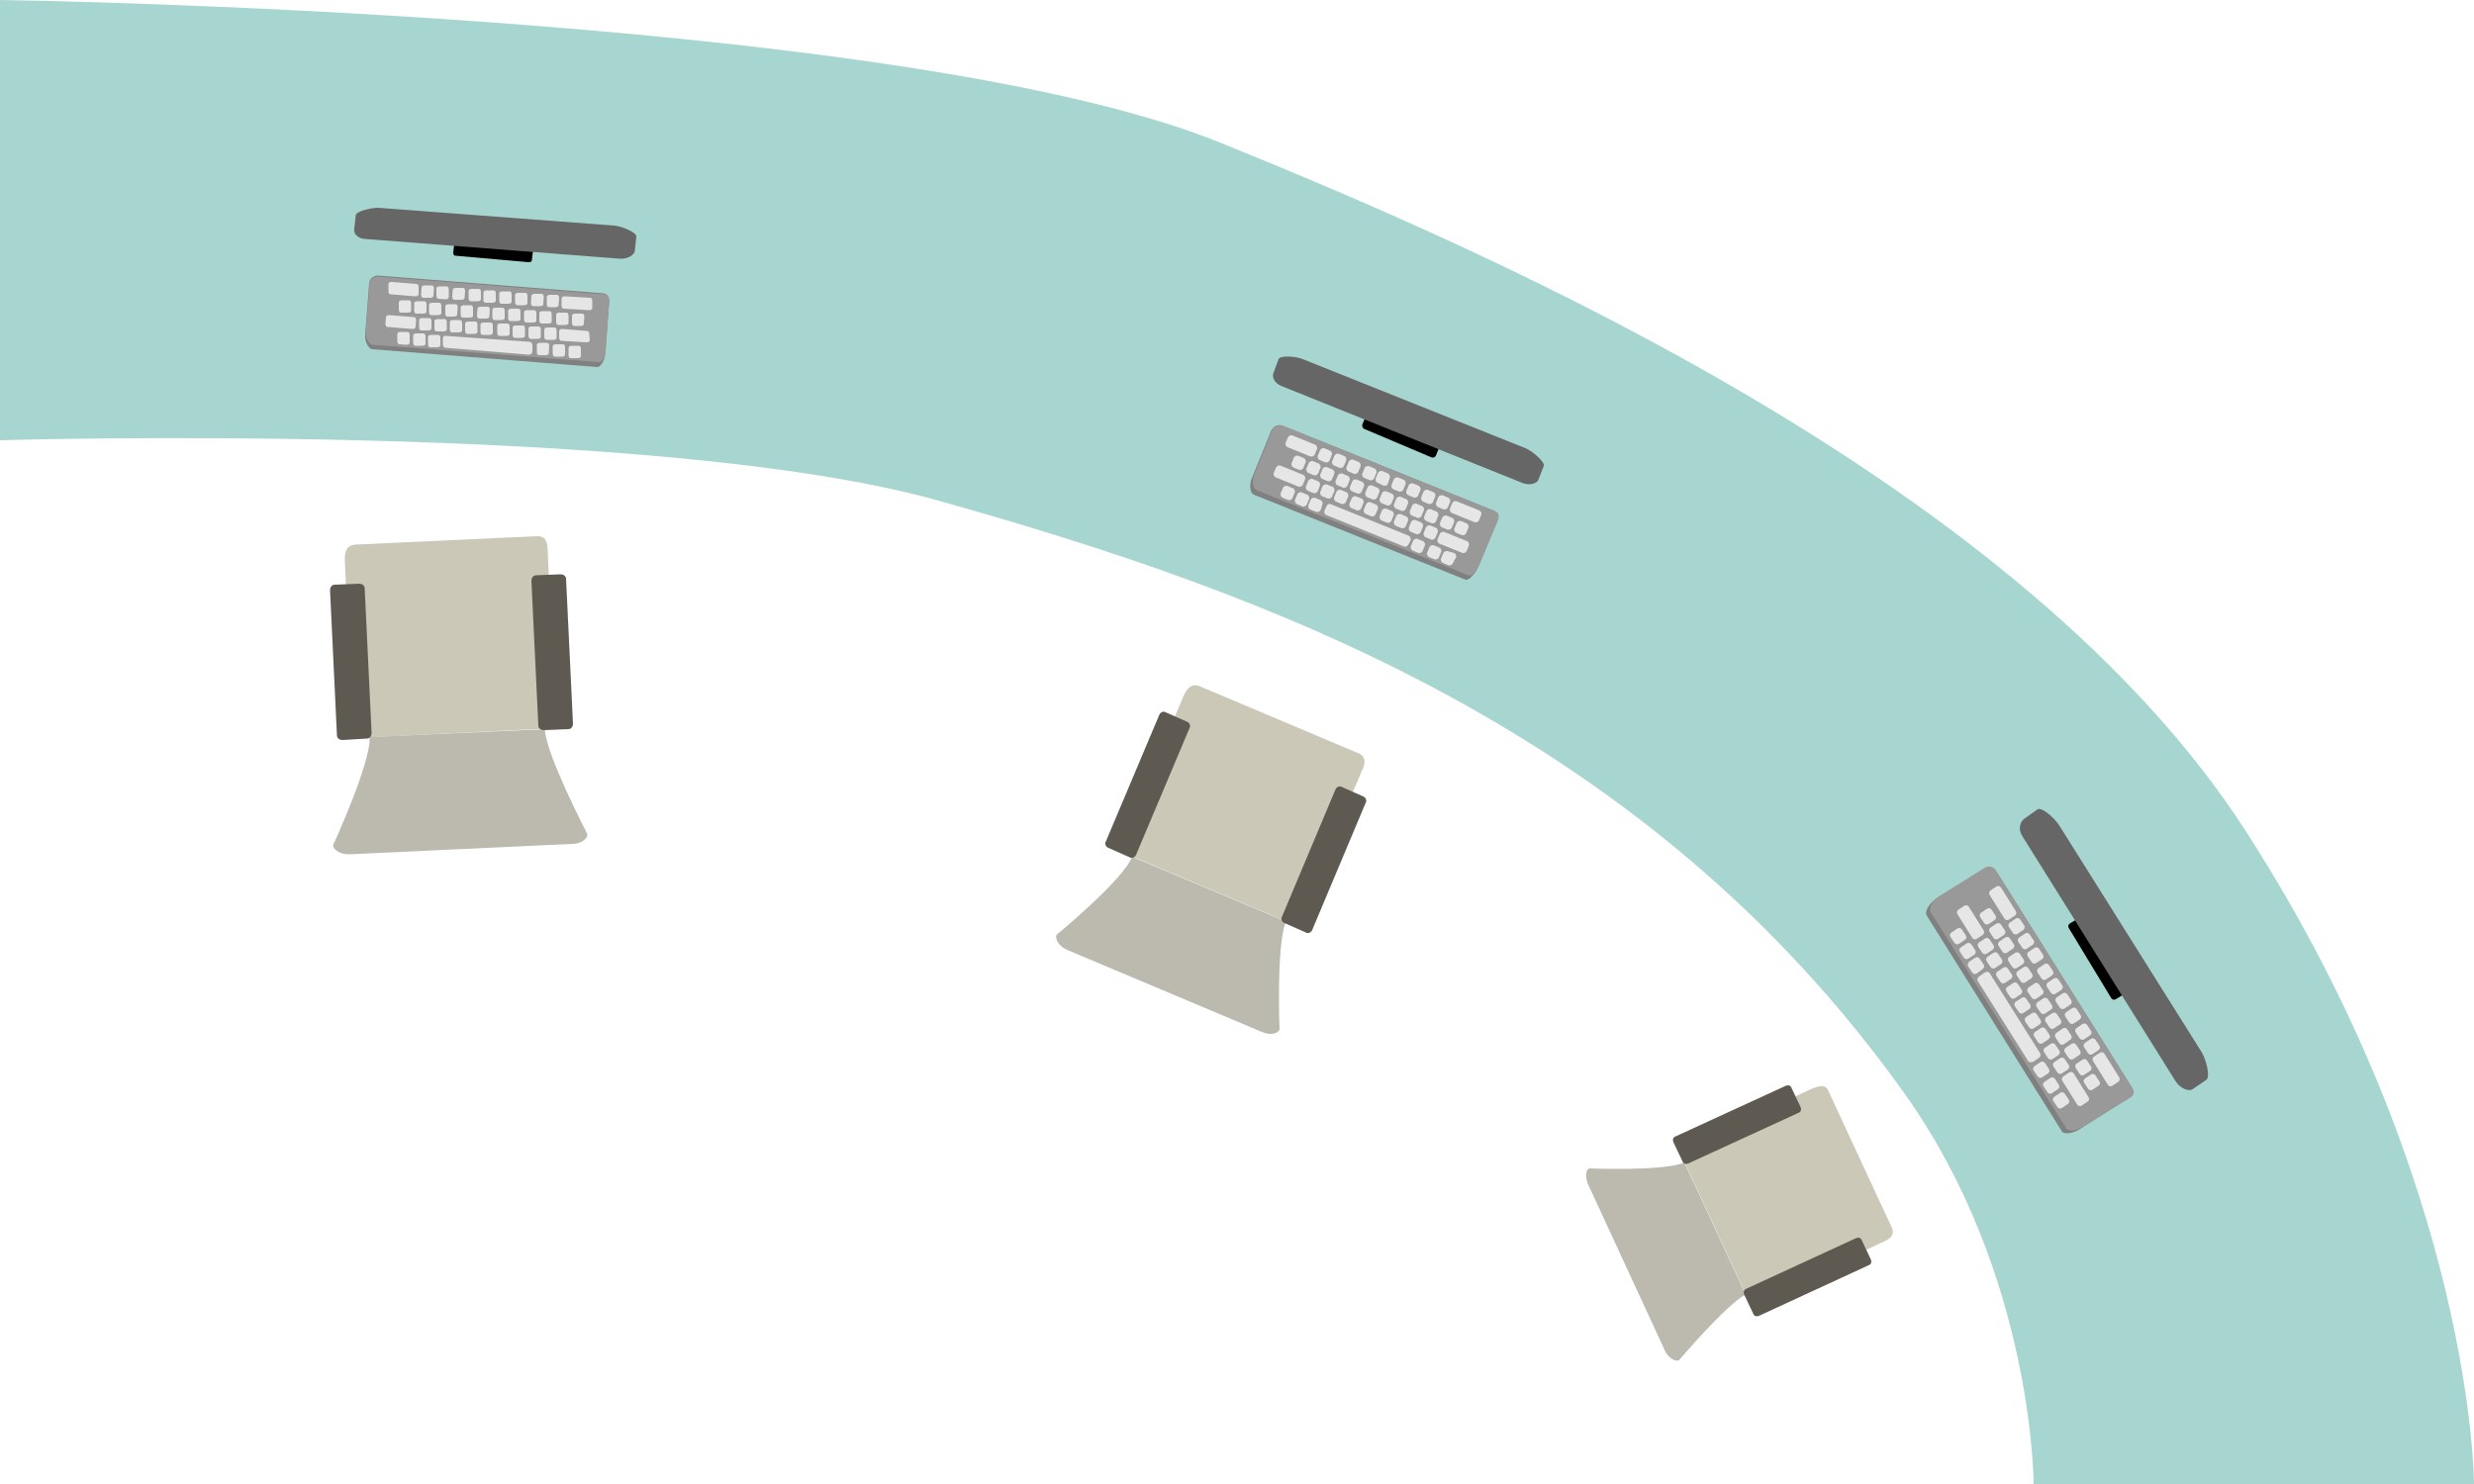 <?xml version="1.0" encoding="utf-8"?>
<!-- Generator: Adobe Illustrator 19.2.1, SVG Export Plug-In . SVG Version: 6.00 Build 0)  -->
<svg version="1.1" id="图层_1" xmlns="http://www.w3.org/2000/svg" xmlns:xlink="http://www.w3.org/1999/xlink" x="0px" y="0px"
	 viewBox="0 0 500 300" style="enable-background:new 0 0 500 300;" xml:space="preserve">
<style type="text/css">
	.st0{fill:#CBC8B8;}
	.st1{fill:#BCBAAF;}
	.st2{fill:#5E5951;}
	.st3{fill:#A7D6D1;}
	.st4{fill:#666666;}
	.st5{fill:#808080;}
	.st6{fill:#999999;}
	.st7{fill:#E6E6E6;}
</style>
<g id="anothertable">
	<g id="chair">
		<g id="char_5_">
			<path class="st0" d="M366.4,220c1.3-0.5,2.6-0.8,3.1,0.5l12.9,27.8c0.5,1.3-0.3,2.1-1.7,2.7c0,0-20.2,9.4-27,12.5l-14.4-31
				C346.1,229.3,366.4,220,366.4,220z"/>
			<path class="st1" d="M339.3,275c-0.8,0.3-2-0.5-2.7-1.7l-15.7-34c-0.5-1.3-0.5-2.8,0.3-3.1c0,0,15.3,0.6,19.2-1.2l12.4,26.7
				C349,263.6,339.3,275,339.3,275z"/>
			<path class="st2" d="M375.1,250.3c0.5-0.2,1-0.1,1.2,0.5l1.8,3.8c0.2,0.5,0.1,1-0.5,1.2l-22.1,10.2c-0.5,0.2-1,0.1-1.2-0.5
				l-1.8-3.8c-0.2-0.5-0.1-1,0.5-1.2L375.1,250.3z"/>
			<path class="st2" d="M360.9,219.5c0.5-0.2,1-0.1,1.2,0.5l1.8,3.8c0.2,0.5,0.1,1-0.5,1.2l-22.2,10.2c-0.5,0.2-1,0.1-1.2-0.5
				l-1.8-3.8c-0.2-0.5-0.1-1,0.5-1.2L360.9,219.5z"/>
		</g>
		<g id="char_4_">
			<path class="st0" d="M239.2,140.7c0.7-1.5,1.5-2.6,3.2-2l32.2,13.6c1.5,0.7,1.4,2.1,0.6,3.6c0,0-9.9,23.5-13.3,31.2l-36-15.2
				C229.3,164.2,239.2,140.7,239.2,140.7z"/>
			<path class="st1" d="M258.6,208.1c-0.4,1-2,1.2-3.6,0.5L215.6,192c-1.5-0.7-2.4-2-2.1-3c0,0,13.5-11.1,15.3-15.8l31.1,13.1
				C257.9,191,258.6,208.1,258.6,208.1z"/>
			<path class="st2" d="M269.9,159.6c0.2-0.5,0.8-0.8,1.3-0.5l4.3,1.9c0.5,0.2,0.8,0.8,0.5,1.3L265.2,188c-0.2,0.5-0.8,0.8-1.3,0.5
				l-4.3-1.9c-0.5-0.2-0.8-0.8-0.5-1.3L269.9,159.6z"/>
			<path class="st2" d="M234.3,144.5c0.2-0.5,0.8-0.8,1.3-0.5l4.3,1.9c0.5,0.2,0.8,0.8,0.5,1.3l-10.8,25.6c-0.2,0.5-0.8,0.8-1.3,0.5
				l-4.3-1.9c-0.5-0.2-0.8-0.8-0.5-1.3L234.3,144.5z"/>
		</g>
		<g id="char_3_">
			<path class="st0" d="M69.7,113.5c-0.1-1.7,0.2-3.2,2-3.4l36.8-1.7c1.9-0.1,2.2,1.4,2.2,3.1c0,0,1.2,26.8,1.6,35.7l-41.1,2
				C70.9,140.3,69.7,113.5,69.7,113.5z"/>
			<path class="st1" d="M118.7,168.6c0.1,1-1.3,2-3.1,2l-44.9,2.1c-1.7,0.1-3.3-0.8-3.4-1.8c0,0,7.7-16.7,7.4-21.9l35.4-1.6
				C110.4,152.7,118.7,168.6,118.7,168.6z"/>
			<path class="st2" d="M107.4,117.4c0-0.6,0.4-1.1,0.9-1.1l5-0.2c0.6,0,1.1,0.4,1.1,0.9l1.4,29.3c0,0.6-0.4,1.1-0.9,1.1l-5,0.2
				c-0.6,0-1.1-0.4-1.1-0.9L107.4,117.4z"/>
			<path class="st2" d="M66.7,119.3c0-0.6,0.4-1.1,0.9-1.1l5-0.2c0.6,0,1.1,0.4,1.1,0.9l1.4,29.3c0,0.6-0.4,1.1-0.9,1.1l-5,0.3
				c-0.6,0-1.1-0.4-1.1-0.9L66.7,119.3z"/>
		</g>
	</g>
	<path class="st3" d="M500,300c0,0,0-60.3-46-131.8C408.8,97.9,302.9,51.6,246.5,28.8C181.5,2.4,0,0,0,0v89c0,0,132.5-4,190,12.3
		c66,18.6,142.5,46.1,195,119.9c26,36.6,26,78.8,26,78.8H500z"/>
	<g id="desktop_6_">
		<g id="desktop_5_">
			<g id="monitor_6_">
				<path d="M420.6,185.3c0.3-0.2,0.7-0.1,0.9,0.2l8.6,14.2c0.2,0.3,0.1,0.7-0.2,0.9l-2.3,1.4c-0.3,0.2-0.7,0.1-0.9-0.2l-8.6-14.2
					c-0.2-0.3-0.1-0.7,0.2-0.9L420.6,185.3z"/>
				<path class="st4" d="M411.8,163.6c0.8-0.5,3.4,1.7,4.4,3.3l28.7,45.7c0.9,1.4,1.9,5.1,1,5.7l-2.8,1.9c-0.8,0.5-2.5-0.2-3.4-1.6
					l-31-49.6c-0.9-1.4-0.4-2.8,0.3-3.4L411.8,163.6z"/>
			</g>
			<g id="keyboard_5_">
				<path class="st5" d="M420.1,228.4c-1.1,0.7-3,1-3.4,0.3l-27.3-43.6c-0.5-0.8,0.5-2.4,1.6-3.2l9.9-6.2c1.1-0.7,2.1-0.3,2.6,0.5
					l27.3,43.6c0.5,0.8,0.3,1.7-0.8,2.3L420.1,228.4L420.1,228.4z"/>
				<path class="st6" d="M420.9,227.8c-1,0.7-2.7,1.1-3.3,0.3l-27.4-43.7c-0.5-0.8,0.4-2.4,1.5-3.1l9.3-5.8c1-0.7,2.1-0.2,2.5,0.7
					L431,220c0.5,0.8,0.3,1.5-0.8,2.1L420.9,227.8z"/>
				<g id="key_5_">
					<g id="line1_6_">
						<path class="st7" d="M426.9,219.5c-0.3,0.2-0.7,0.1-0.9-0.2l-3-4.8c-0.2-0.3-0.1-0.7,0.2-0.9l1.2-0.8c0.3-0.2,0.7-0.1,0.9,0.2
							l3,4.8c0.2,0.3,0.1,0.7-0.2,0.9L426.9,219.5z"/>
						<path class="st7" d="M407.7,188.8c-0.3,0.2-0.7,0.1-0.9-0.2l-0.8-1.2c-0.2-0.3-0.1-0.7,0.2-0.9l1.2-0.8
							c0.3-0.2,0.7-0.1,0.9,0.2l0.8,1.2c0.2,0.3,0.1,0.7-0.2,0.9L407.7,188.8z"/>
						<path class="st7" d="M409.6,191.8c-0.3,0.2-0.7,0.1-0.9-0.2l-0.8-1.2c-0.2-0.3-0.1-0.7,0.2-0.9l1.2-0.8
							c0.3-0.2,0.7-0.1,0.9,0.2l0.8,1.2c0.2,0.3,0.1,0.7-0.2,0.9L409.6,191.8z"/>
						<path class="st7" d="M411.5,194.7c-0.3,0.2-0.7,0.1-0.9-0.2l-0.8-1.2c-0.2-0.3-0.1-0.7,0.2-0.9l1.2-0.8
							c0.3-0.2,0.7-0.1,0.9,0.2l0.8,1.2c0.2,0.3,0.1,0.7-0.2,0.9L411.5,194.7z"/>
						<path class="st7" d="M413.5,198c-0.3,0.2-0.7,0.1-0.9-0.2l-0.8-1.2c-0.2-0.3-0.1-0.7,0.2-0.9l1.2-0.8c0.3-0.2,0.7-0.1,0.9,0.2
							l0.8,1.2c0.2,0.3,0.1,0.7-0.2,0.9L413.5,198z"/>
						<path class="st7" d="M415.4,200.9c-0.3,0.2-0.7,0.1-0.9-0.2l-0.8-1.2c-0.2-0.3-0.1-0.7,0.2-0.9l1.2-0.8
							c0.3-0.2,0.7-0.1,0.9,0.2l0.8,1.2c0.2,0.3,0.1,0.7-0.2,0.9L415.4,200.9z"/>
						<path class="st7" d="M417.2,203.9c-0.3,0.2-0.7,0.1-0.9-0.2l-0.8-1.2c-0.2-0.3-0.1-0.7,0.2-0.9l1.2-0.8
							c0.3-0.2,0.7-0.1,0.9,0.2l0.8,1.2c0.2,0.3,0.1,0.7-0.2,0.9L417.2,203.9z"/>
						<path class="st7" d="M419.1,206.9c-0.3,0.2-0.7,0.1-0.9-0.2l-0.8-1.2c-0.2-0.3-0.1-0.7,0.2-0.9l1.2-0.8
							c0.3-0.2,0.7-0.1,0.9,0.2l0.8,1.2c0.2,0.3,0.1,0.7-0.2,0.9L419.1,206.9z"/>
						<path class="st7" d="M421.2,210.1c-0.3,0.2-0.7,0.1-0.9-0.2l-0.8-1.2c-0.2-0.3-0.1-0.7,0.2-0.9l1.2-0.8
							c0.3-0.2,0.7-0.1,0.9,0.2l0.8,1.2c0.2,0.3,0.1,0.7-0.2,0.9L421.2,210.1z"/>
						<path class="st7" d="M422.9,213.1c-0.3,0.2-0.7,0.1-0.9-0.2l-0.8-1.2c-0.2-0.3-0.1-0.7,0.2-0.9l1.2-0.8
							c0.3-0.2,0.7-0.1,0.9,0.2l0.8,1.2c0.2,0.3,0.1,0.7-0.2,0.9L422.9,213.1z"/>
						<path class="st7" d="M406,185.9c-0.3,0.2-0.7,0.1-0.9-0.2l-3-4.8c-0.2-0.3-0.1-0.7,0.2-0.9l1.2-0.8c0.3-0.2,0.7-0.1,0.9,0.2
							l3,4.8c0.2,0.3,0.1,0.7-0.2,0.9L406,185.9z"/>
					</g>
					<g id="line2_5_">
						<path class="st7" d="M401.9,186.8c-0.3,0.2-0.7,0.1-0.9-0.2l-0.8-1.2c-0.2-0.3-0.1-0.7,0.2-0.9l1.2-0.8
							c0.3-0.2,0.7-0.1,0.9,0.2l0.8,1.2c0.2,0.3,0.1,0.7-0.2,0.9L401.9,186.8z"/>
						<path class="st7" d="M403.8,189.8c-0.3,0.2-0.7,0.1-0.9-0.2l-0.8-1.2c-0.2-0.3-0.1-0.7,0.2-0.9l1.2-0.8
							c0.3-0.2,0.7-0.1,0.9,0.2l0.8,1.2c0.2,0.3,0.1,0.7-0.2,0.9L403.8,189.8z"/>
						<path class="st7" d="M405.6,192.6c-0.3,0.2-0.7,0.1-0.9-0.2l-0.8-1.2c-0.2-0.3-0.1-0.7,0.2-0.9l1.2-0.8
							c0.3-0.2,0.7-0.1,0.9,0.2l0.8,1.2c0.2,0.3,0.1,0.7-0.2,0.9L405.6,192.6z"/>
						<path class="st7" d="M407.6,195.7c-0.3,0.2-0.7,0.1-0.9-0.2l-0.8-1.2c-0.2-0.3-0.1-0.7,0.2-0.9l1.2-0.8
							c0.3-0.2,0.7-0.1,0.9,0.2l0.8,1.2c0.2,0.3,0.1,0.7-0.2,0.9L407.6,195.7z"/>
						<path class="st7" d="M409.3,198.6c-0.3,0.2-0.7,0.1-0.9-0.2l-0.8-1.2c-0.2-0.3-0.1-0.7,0.2-0.9l1.2-0.8
							c0.3-0.2,0.7-0.1,0.9,0.2l0.8,1.2c0.2,0.3,0.1,0.7-0.2,0.9L409.3,198.6z"/>
						<path class="st7" d="M411.5,201.9c-0.3,0.2-0.7,0.1-0.9-0.2l-0.8-1.2c-0.2-0.3-0.1-0.7,0.2-0.9l1.2-0.8
							c0.3-0.2,0.7-0.1,0.9,0.2l0.8,1.2c0.2,0.3,0.1,0.7-0.2,0.9L411.5,201.9z"/>
						<path class="st7" d="M413.3,204.9c-0.3,0.2-0.7,0.1-0.9-0.2l-0.8-1.2c-0.2-0.3-0.1-0.7,0.2-0.9l1.2-0.8
							c0.3-0.2,0.7-0.1,0.9,0.2l0.8,1.2c0.2,0.3,0.1,0.7-0.2,0.9L413.3,204.9z"/>
						<path class="st7" d="M415.1,207.9c-0.3,0.2-0.7,0.1-0.9-0.2l-0.8-1.2c-0.2-0.3-0.1-0.7,0.2-0.9l1.2-0.8
							c0.3-0.2,0.7-0.1,0.9,0.2l0.8,1.2c0.2,0.3,0.1,0.7-0.2,0.9L415.1,207.9z"/>
						<path class="st7" d="M417.1,211.1c-0.3,0.2-0.7,0.1-0.9-0.2l-0.8-1.2c-0.2-0.3-0.1-0.7,0.2-0.9l1.3-0.9
							c0.3-0.2,0.7-0.1,0.9,0.2l0.8,1.2c0.2,0.3,0.1,0.7-0.2,0.9L417.1,211.1z"/>
						<path class="st7" d="M419,214.1c-0.3,0.2-0.7,0.1-0.9-0.2l-0.8-1.2c-0.2-0.3-0.1-0.7,0.2-0.9l1.2-0.8c0.3-0.2,0.7-0.1,0.9,0.2
							l0.8,1.2c0.2,0.3,0.1,0.7-0.2,0.9L419,214.1z"/>
						<path class="st7" d="M421.2,217.3c-0.3,0.2-0.7,0.1-0.9-0.2l-0.8-1.2c-0.2-0.3-0.1-0.7,0.2-0.9l1.2-0.8
							c0.3-0.2,0.7-0.1,0.9,0.2l0.8,1.2c0.2,0.3,0.1,0.7-0.2,0.9L421.2,217.3z"/>
						<path class="st7" d="M422.9,220.3c-0.3,0.2-0.7,0.1-0.9-0.2l-0.8-1.2c-0.2-0.3-0.1-0.7,0.2-0.9l1.2-0.8
							c0.3-0.2,0.7-0.1,0.9,0.2l0.8,1.2c0.2,0.3,0.1,0.7-0.2,0.9L422.9,220.3z"/>
					</g>
					<g id="line3_6_">
						<path class="st7" d="M420.7,223.5c-0.3,0.2-0.7,0.1-0.9-0.2l-3-4.8c-0.2-0.3-0.1-0.7,0.2-0.9l1.2-0.8c0.3-0.2,0.7-0.1,0.9,0.2
							l3,4.8c0.2,0.3,0.1,0.7-0.2,0.9L420.7,223.5z"/>
						<path class="st7" d="M401.5,192.8c-0.3,0.2-0.7,0.1-0.9-0.2l-0.8-1.2c-0.2-0.3-0.1-0.7,0.2-0.9l1.2-0.8
							c0.3-0.2,0.7-0.1,0.9,0.2l0.8,1.2c0.2,0.3,0.1,0.7-0.2,0.9L401.5,192.8z"/>
						<path class="st7" d="M403.2,195.7c-0.3,0.2-0.7,0.1-0.9-0.2l-0.8-1.2c-0.2-0.3-0.1-0.7,0.2-0.9l1.2-0.8
							c0.3-0.2,0.7-0.1,0.9,0.2l0.8,1.2c0.2,0.3,0.1,0.7-0.2,0.9L403.2,195.7z"/>
						<path class="st7" d="M405.2,198.7c-0.3,0.2-0.7,0.1-0.9-0.2l-0.8-1.2c-0.2-0.3-0.1-0.7,0.2-0.9l1.2-0.8
							c0.3-0.2,0.7-0.1,0.9,0.2l0.8,1.2c0.2,0.3,0.1,0.7-0.2,0.9L405.2,198.7z"/>
						<path class="st7" d="M407.2,201.8c-0.3,0.2-0.7,0.1-0.9-0.2l-0.8-1.2c-0.2-0.3-0.1-0.7,0.2-0.9l1.2-0.8
							c0.3-0.2,0.7-0.1,0.9,0.2l0.8,1.2c0.2,0.3,0.1,0.7-0.2,0.9L407.2,201.8z"/>
						<path class="st7" d="M408.9,204.8c-0.3,0.2-0.7,0.1-0.9-0.2l-0.8-1.2c-0.2-0.3-0.1-0.7,0.2-0.9l1.2-0.8
							c0.3-0.2,0.7-0.1,0.9,0.2l0.8,1.2c0.2,0.3,0.1,0.7-0.2,0.9L408.9,204.8z"/>
						<path class="st7" d="M411,207.9c-0.3,0.2-0.7,0.1-0.9-0.2l-0.8-1.2c-0.2-0.3-0.1-0.7,0.2-0.9l1.2-0.8c0.3-0.2,0.7-0.1,0.9,0.2
							l0.8,1.2c0.2,0.3,0.1,0.7-0.2,0.9L411,207.9z"/>
						<path class="st7" d="M412.8,210.9c-0.3,0.2-0.7,0.1-0.9-0.2l-0.8-1.2c-0.2-0.3-0.1-0.7,0.2-0.9l1.2-0.8
							c0.3-0.2,0.7-0.1,0.9,0.2l0.8,1.2c0.2,0.3,0.1,0.7-0.2,0.9L412.8,210.9z"/>
						<path class="st7" d="M414.8,214.1c-0.3,0.2-0.7,0.1-0.9-0.2l-0.8-1.2c-0.2-0.3-0.1-0.7,0.2-0.9l1.2-0.8
							c0.3-0.2,0.7-0.1,0.9,0.2l0.8,1.2c0.2,0.3,0.1,0.7-0.2,0.9L414.8,214.1z"/>
						<path class="st7" d="M416.7,217c-0.3,0.2-0.7,0.1-0.9-0.2l-0.8-1.2c-0.2-0.3-0.1-0.7,0.2-0.9l1.2-0.8c0.3-0.2,0.7-0.1,0.9,0.2
							l0.8,1.2c0.2,0.3,0.1,0.7-0.2,0.9L416.7,217z"/>
						<path class="st7" d="M399.5,189.8c-0.3,0.2-0.7,0.1-0.9-0.2l-3-4.8c-0.2-0.3-0.1-0.7,0.2-0.9l1.2-0.8c0.3-0.2,0.7-0.1,0.9,0.2
							l3,4.8c0.2,0.3,0.1,0.7-0.2,0.9L399.5,189.8z"/>
					</g>
					<g id="line4_5_">
						<path class="st7" d="M395.9,190.8c-0.3,0.2-0.7,0.1-0.9-0.2l-0.8-1.2c-0.2-0.3-0.1-0.7,0.2-0.9l1.2-0.8
							c0.3-0.2,0.7-0.1,0.9,0.2l0.8,1.2c0.2,0.3,0.1,0.7-0.2,0.9L395.9,190.8z"/>
						<path class="st7" d="M397.8,193.8c-0.3,0.2-0.7,0.1-0.9-0.2l-0.8-1.2c-0.2-0.3-0.1-0.7,0.2-0.9l1.2-0.8
							c0.3-0.2,0.7-0.1,0.9,0.2l0.8,1.2c0.2,0.3,0.1,0.7-0.2,0.9L397.8,193.8z"/>
						<path class="st7" d="M399.5,196.8c-0.3,0.2-0.7,0.1-0.9-0.2l-0.8-1.2c-0.2-0.3-0.1-0.7,0.2-1l1.2-0.8c0.3-0.2,0.7-0.1,0.9,0.2
							l0.8,1.2c0.2,0.3,0.1,0.7-0.2,0.9L399.5,196.8z"/>
						<path class="st7" d="M412.7,217.8c-0.3,0.2-0.7,0.1-0.9-0.2l-0.8-1.2c-0.2-0.3-0.1-0.7,0.2-0.9l1.2-0.8
							c0.3-0.2,0.7-0.1,0.9,0.2l0.8,1.2c0.2,0.3,0.1,0.7-0.2,0.9L412.7,217.8z"/>
						<path class="st7" d="M414.7,221c-0.3,0.2-0.7,0.1-0.9-0.2l-0.8-1.2c-0.2-0.3-0.1-0.7,0.2-0.9l1.2-0.8c0.3-0.2,0.7-0.1,0.9,0.2
							l0.8,1.2c0.2,0.3,0.1,0.7-0.2,0.9L414.7,221z"/>
						<path class="st7" d="M416.7,224c-0.3,0.2-0.7,0.1-0.9-0.2l-0.8-1.2c-0.2-0.3-0.1-0.7,0.2-0.9l1.2-0.8c0.3-0.2,0.7-0.1,0.9,0.2
							l0.8,1.2c0.2,0.3,0.1,0.7-0.2,0.9L416.7,224z"/>
						<path class="st7" d="M411,214.6c-0.4,0.2-0.9,0.2-1.1-0.1l-10.2-16.2c-0.2-0.3,0-0.7,0.4-1l1-0.7c0.4-0.2,0.8-0.2,1,0.1
							l10.2,16.2c0.2,0.3,0.1,0.8-0.3,1L411,214.6L411,214.6z"/>
					</g>
				</g>
			</g>
		</g>
		<g id="desktop_4_">
			<g id="monitor_4_">
				<path d="M276.2,83.7c0.2-0.4,0.5-0.4,0.8-0.4l13.7,5.8c0.3,0.1,0.4,0.5,0.4,0.8l-0.9,2.2c-0.2,0.4-0.5,0.4-0.8,0.4l-13.7-5.8
					c-0.3-0.1-0.4-0.5-0.4-0.8L276.2,83.7z"/>
				<path class="st4" d="M258.4,72.6c0.3-0.8,3.5-0.6,4.9,0l45,18c1.4,0.6,4,2.8,3.7,3.6l-1.1,2.8c-0.3,0.8-1.9,1.2-3.3,0.6
					l-48.7-19.6c-1.4-0.6-1.9-1.8-1.5-2.7L258.4,72.6z"/>
			</g>
			<g id="keyboard_4_">
				<path class="st5" d="M298.5,115.1c-0.5,1-1.7,2.3-2.3,2.1L253.4,100c-0.8-0.3-0.9-2.1-0.5-3.1l4-9.8c0.5-1,1.4-1.3,2.2-1.1
					l42.7,17.2c0.8,0.3,1.2,1.1,0.7,2.1L298.5,115.1L298.5,115.1z"/>
				<path class="st6" d="M298.9,114.4c-0.5,1-1.4,2.2-2.1,1.9L254,99.1c-0.8-0.3-1-2-0.6-3l3.7-9.1c0.5-1,1.4-1.2,2.2-0.9l42.8,17.2
					c0.8,0.3,1,1,0.6,2L298.9,114.4z"/>
				<g id="key_4_">
					<g id="line1_5_">
						<path class="st7" d="M298.9,105.2c-0.2,0.4-0.6,0.4-0.8,0.4l-4.7-1.9c-0.4-0.2-0.4-0.6-0.4-0.8l0.5-1.2
							c0.2-0.4,0.6-0.4,0.8-0.4l4.7,1.9c0.4,0.2,0.4,0.6,0.4,0.8L298.9,105.2z"/>
						<path class="st7" d="M268.7,93.1c-0.2,0.4-0.6,0.4-0.8,0.4l-1.2-0.5c-0.4-0.2-0.4-0.6-0.4-0.8l0.5-1.2
							c0.2-0.4,0.6-0.4,0.8-0.4l1.2,0.5c0.4,0.2,0.4,0.6,0.4,0.8L268.7,93.1z"/>
						<path class="st7" d="M271.6,94.2c-0.2,0.4-0.6,0.4-0.8,0.4l-1.2-0.5c-0.4-0.2-0.4-0.6-0.4-0.8l0.5-1.2
							c0.2-0.4,0.6-0.4,0.8-0.4l1.2,0.5c0.4,0.2,0.4,0.6,0.4,0.8L271.6,94.2z"/>
						<path class="st7" d="M274.5,95.4c-0.2,0.4-0.6,0.4-0.8,0.4l-1.2-0.5c-0.4-0.2-0.4-0.6-0.4-0.8l0.5-1.2
							c0.2-0.4,0.6-0.4,0.8-0.4l1.2,0.5c0.4,0.2,0.4,0.6,0.4,0.8L274.5,95.4z"/>
						<path class="st7" d="M277.7,96.7c-0.2,0.4-0.6,0.4-0.8,0.4l-1.2-0.5c-0.4-0.2-0.4-0.6-0.4-0.8l0.5-1.2
							c0.2-0.4,0.6-0.4,0.8-0.4l1.2,0.5c0.4,0.2,0.4,0.6,0.4,0.8L277.7,96.7z"/>
						<path class="st7" d="M280.5,97.8c-0.2,0.4-0.6,0.4-0.8,0.4l-1.3-0.6c-0.4-0.2-0.4-0.6-0.4-0.8l0.5-1.2
							c0.2-0.4,0.6-0.4,0.8-0.4l1.2,0.5c0.4,0.2,0.4,0.6,0.4,0.8L280.5,97.8z"/>
						<path class="st7" d="M283.6,99c-0.2,0.4-0.6,0.4-0.8,0.4l-1.2-0.5c-0.4-0.2-0.4-0.6-0.4-0.8l0.5-1.2c0.2-0.4,0.6-0.4,0.8-0.4
							l1.2,0.5c0.4,0.2,0.4,0.6,0.4,0.8L283.6,99z"/>
						<path class="st7" d="M286.6,100.2c-0.2,0.4-0.6,0.4-0.8,0.4l-1.2-0.5c-0.4-0.2-0.4-0.6-0.4-0.8l0.5-1.2
							c0.2-0.4,0.6-0.4,0.8-0.4l1.2,0.5c0.4,0.2,0.4,0.6,0.4,0.8L286.6,100.2z"/>
						<path class="st7" d="M289.6,101.5c-0.2,0.4-0.6,0.4-0.8,0.4l-1.2-0.5c-0.4-0.2-0.4-0.6-0.4-0.8l0.5-1.2
							c0.2-0.4,0.6-0.4,0.8-0.4l1.2,0.5c0.4,0.2,0.4,0.6,0.4,0.8L289.6,101.5z"/>
						<path class="st7" d="M292.6,102.6c-0.2,0.4-0.6,0.4-0.8,0.4l-1.2-0.5c-0.4-0.2-0.4-0.6-0.4-0.8l0.5-1.2
							c0.2-0.4,0.6-0.4,0.8-0.4l1.2,0.5c0.4,0.2,0.4,0.6,0.4,0.8L292.6,102.6z"/>
						<path class="st7" d="M265.7,91.9c-0.2,0.4-0.6,0.4-0.8,0.4l-4.7-1.9c-0.4-0.2-0.4-0.6-0.4-0.8l0.5-1.2
							c0.2-0.4,0.6-0.4,0.8-0.4l4.7,1.9c0.4,0.2,0.4,0.6,0.4,0.8L265.7,91.9z"/>
					</g>
					<g id="line2_4_">
						<path class="st7" d="M263.4,94.6c-0.2,0.4-0.6,0.4-0.8,0.4l-1.2-0.5c-0.4-0.2-0.4-0.6-0.4-0.8l0.5-1.2
							c0.2-0.4,0.6-0.4,0.8-0.4l1.2,0.5c0.4,0.2,0.4,0.6,0.4,0.8L263.4,94.6z"/>
						<path class="st7" d="M266.4,95.7c-0.2,0.4-0.6,0.4-0.8,0.4l-1.2-0.5c-0.4-0.2-0.4-0.6-0.4-0.8l0.5-1.2
							c0.2-0.4,0.6-0.4,0.8-0.4l1.2,0.5c0.4,0.2,0.4,0.6,0.4,0.8L266.4,95.7z"/>
						<path class="st7" d="M269.2,96.9c-0.2,0.4-0.6,0.4-0.8,0.4l-1.2-0.5c-0.4-0.2-0.4-0.6-0.4-0.8l0.5-1.2
							c0.2-0.4,0.6-0.4,0.8-0.4l1.2,0.5c0.4,0.2,0.4,0.6,0.4,0.8L269.2,96.9z"/>
						<path class="st7" d="M272.3,98.2c-0.2,0.4-0.6,0.4-0.8,0.4l-1.2-0.5c-0.4-0.2-0.4-0.6-0.4-0.8l0.5-1.2
							c0.2-0.4,0.6-0.4,0.8-0.4l1.2,0.5c0.4,0.2,0.4,0.6,0.4,0.8L272.3,98.2z"/>
						<path class="st7" d="M275.2,99.4c-0.2,0.4-0.6,0.4-0.8,0.4l-1.2-0.5c-0.4-0.2-0.4-0.6-0.4-0.8l0.5-1.2
							c0.2-0.4,0.6-0.4,0.8-0.4l1.2,0.5c0.4,0.2,0.4,0.6,0.4,0.8L275.2,99.4z"/>
						<path class="st7" d="M278.3,100.6c-0.2,0.4-0.6,0.4-0.8,0.4l-1.2-0.5c-0.4-0.2-0.4-0.6-0.4-0.8l0.5-1.2
							c0.2-0.4,0.6-0.4,0.8-0.4l1.2,0.5c0.4,0.2,0.4,0.6,0.4,0.8L278.3,100.6z"/>
						<path class="st7" d="M281.2,101.8c-0.2,0.4-0.6,0.4-0.8,0.4l-1.2-0.5c-0.4-0.2-0.4-0.6-0.4-0.8l0.5-1.2
							c0.2-0.4,0.6-0.4,0.8-0.4l1.2,0.5c0.4,0.2,0.4,0.6,0.4,0.8L281.2,101.8z"/>
						<path class="st7" d="M284.1,102.9c-0.2,0.4-0.6,0.4-0.8,0.4l-1.2-0.5c-0.4-0.2-0.4-0.6-0.4-0.8l0.5-1.2
							c0.2-0.4,0.6-0.4,0.8-0.4l1.2,0.5c0.4,0.2,0.4,0.6,0.4,0.8L284.1,102.9z"/>
						<path class="st7" d="M287.3,104.3c-0.2,0.4-0.6,0.4-0.8,0.4l-1.2-0.5c-0.4-0.2-0.4-0.6-0.4-0.8l0.5-1.2
							c0.2-0.4,0.6-0.4,0.8-0.4l1.2,0.5c0.4,0.2,0.4,0.6,0.4,0.8L287.3,104.3z"/>
						<path class="st7" d="M290.2,105.4c-0.2,0.4-0.6,0.4-0.8,0.4l-1.2-0.5c-0.4-0.2-0.4-0.6-0.4-0.8l0.5-1.2
							c0.2-0.4,0.6-0.4,0.8-0.4l1.2,0.5c0.4,0.2,0.4,0.6,0.4,0.8L290.2,105.4z"/>
						<path class="st7" d="M293.4,106.7c-0.2,0.4-0.6,0.4-0.8,0.4l-1.2-0.5c-0.4-0.2-0.4-0.6-0.4-0.8l0.5-1.2
							c0.2-0.4,0.6-0.4,0.8-0.4l1.2,0.5c0.4,0.2,0.4,0.6,0.4,0.8L293.4,106.7z"/>
						<path class="st7" d="M296.3,107.8c-0.2,0.4-0.6,0.4-0.8,0.4l-1.2-0.5c-0.4-0.2-0.4-0.6-0.4-0.8l0.5-1.2
							c0.2-0.4,0.6-0.4,0.8-0.4l1.2,0.5c0.4,0.2,0.4,0.6,0.4,0.8L296.3,107.8z"/>
					</g>
					<g id="line3_5_">
						<path class="st7" d="M296.4,111.4c-0.2,0.4-0.6,0.4-0.8,0.4l-4.7-1.9c-0.4-0.2-0.4-0.6-0.4-0.8l0.5-1.2
							c0.2-0.4,0.6-0.4,0.8-0.4l4.7,1.9c0.4,0.2,0.4,0.6,0.4,0.8L296.4,111.4z"/>
						<path class="st7" d="M266.3,99.3c-0.2,0.4-0.6,0.4-0.8,0.4l-1.2-0.5c-0.4-0.2-0.4-0.6-0.4-0.8l0.5-1.2
							c0.2-0.4,0.6-0.4,0.8-0.4l1.2,0.5c0.4,0.2,0.4,0.6,0.4,0.8L266.3,99.3z"/>
						<path class="st7" d="M269.2,100.4c-0.2,0.4-0.6,0.4-0.8,0.4l-1.2-0.5c-0.4-0.2-0.4-0.6-0.4-0.8l0.5-1.2
							c0.2-0.4,0.6-0.4,0.8-0.4l1.2,0.5c0.4,0.2,0.4,0.6,0.4,0.8L269.2,100.4z"/>
						<path class="st7" d="M272,101.5c-0.2,0.4-0.6,0.4-0.8,0.4l-1.2-0.5c-0.4-0.2-0.4-0.6-0.4-0.8l0.5-1.2c0.2-0.4,0.6-0.4,0.8-0.4
							l1.2,0.5c0.4,0.2,0.4,0.6,0.4,0.8L272,101.5z"/>
						<path class="st7" d="M275.1,102.8c-0.2,0.4-0.6,0.4-0.8,0.4l-1.2-0.5c-0.4-0.2-0.4-0.6-0.4-0.8l0.5-1.2
							c0.2-0.4,0.6-0.4,0.8-0.4l1.2,0.5c0.4,0.2,0.4,0.6,0.4,0.8L275.1,102.8z"/>
						<path class="st7" d="M278,104c-0.2,0.4-0.6,0.4-0.8,0.4l-1.2-0.5c-0.4-0.2-0.4-0.6-0.4-0.8l0.5-1.2c0.2-0.4,0.6-0.4,0.8-0.4
							l1.2,0.5c0.4,0.2,0.4,0.6,0.4,0.8L278,104z"/>
						<path class="st7" d="M281.2,105.3c-0.2,0.4-0.6,0.4-0.8,0.4l-1.2-0.5c-0.4-0.2-0.4-0.6-0.4-0.8l0.5-1.2
							c0.2-0.4,0.6-0.4,0.8-0.4l1.2,0.5c0.4,0.2,0.4,0.6,0.4,0.8L281.2,105.3z"/>
						<path class="st7" d="M284.1,106.4c-0.2,0.4-0.6,0.4-0.8,0.4l-1.2-0.5c-0.4-0.2-0.4-0.6-0.4-0.8l0.5-1.2
							c0.2-0.4,0.6-0.4,0.8-0.4l1.2,0.5c0.4,0.2,0.4,0.6,0.4,0.8L284.1,106.4z"/>
						<path class="st7" d="M287.1,107.6c-0.2,0.4-0.6,0.4-0.8,0.4l-1.2-0.5c-0.4-0.2-0.4-0.6-0.4-0.8l0.5-1.2
							c0.2-0.4,0.6-0.4,0.8-0.4l1.2,0.5c0.4,0.2,0.4,0.6,0.4,0.8L287.1,107.6z"/>
						<path class="st7" d="M290.1,108.7c-0.2,0.4-0.6,0.4-0.8,0.4l-1.2-0.5c-0.4-0.2-0.4-0.6-0.4-0.8l0.5-1.2
							c0.2-0.4,0.6-0.4,0.8-0.4l1.2,0.5c0.4,0.2,0.4,0.6,0.4,0.8L290.1,108.7z"/>
						<path class="st7" d="M263.3,98c-0.2,0.4-0.6,0.4-0.8,0.4l-4.7-1.9c-0.4-0.2-0.4-0.6-0.4-0.8l0.5-1.2c0.2-0.4,0.6-0.4,0.8-0.4
							l4.7,1.9c0.4,0.2,0.4,0.6,0.4,0.8L263.3,98z"/>
					</g>
					<g id="line4_4_">
						<path class="st7" d="M261.2,100.7c-0.2,0.4-0.6,0.4-0.8,0.4l-1.2-0.5c-0.4-0.2-0.4-0.6-0.4-0.8l0.5-1.2
							c0.2-0.4,0.6-0.4,0.8-0.4l1.2,0.5c0.4,0.2,0.4,0.6,0.4,0.8L261.2,100.7z"/>
						<path class="st7" d="M264.1,102c-0.2,0.4-0.6,0.4-0.8,0.4l-1.2-0.5c-0.4-0.2-0.4-0.6-0.4-0.8l0.5-1.2c0.2-0.4,0.6-0.4,0.8-0.4
							l1.2,0.5c0.4,0.2,0.4,0.6,0.4,0.8L264.1,102z"/>
						<path class="st7" d="M266.9,103.1c-0.2,0.4-0.6,0.4-0.8,0.4l-1.3-0.5c-0.4-0.2-0.4-0.6-0.4-0.8l0.5-1.2
							c0.2-0.4,0.6-0.4,0.8-0.4l1.2,0.5c0.4,0.2,0.4,0.6,0.4,0.8L266.9,103.1z"/>
						<path class="st7" d="M287.5,111.4c-0.2,0.4-0.6,0.4-0.8,0.4l-1.2-0.5c-0.4-0.2-0.4-0.6-0.4-0.8l0.5-1.2
							c0.2-0.4,0.6-0.4,0.8-0.4l1.2,0.5c0.4,0.2,0.4,0.6,0.4,0.8L287.5,111.4z"/>
						<path class="st7" d="M290.8,112.7c-0.2,0.4-0.6,0.4-0.8,0.4l-1.2-0.5c-0.4-0.2-0.4-0.6-0.4-0.8l0.5-1.2
							c0.2-0.4,0.6-0.4,0.8-0.4l1.2,0.5c0.4,0.2,0.4,0.6,0.4,0.8L290.8,112.7z"/>
						<path class="st7" d="M293.6,113.9c-0.2,0.4-0.6,0.4-0.8,0.4l-1.2-0.5c-0.4-0.2-0.4-0.6-0.4-0.8l0.5-1.2
							c0.2-0.4,0.6-0.4,0.8-0.4l1.4,0.4c0.4,0.2,0.4,0.6,0.4,0.8L293.6,113.9z"/>
						<path class="st7" d="M284.7,110c-0.2,0.4-0.6,0.6-0.9,0.5l-15.8-6.4c-0.4-0.2-0.4-0.6-0.3-0.9l0.4-0.9
							c0.2-0.4,0.5-0.5,0.8-0.4l15.8,6.4c0.4,0.2,0.4,0.6,0.4,0.9L284.7,110L284.7,110z"/>
					</g>
				</g>
			</g>
		</g>
		<g id="desktop_3_">
			<g id="monitor_3_">
				<path d="M91.9,48.6c0-0.4,0.3-0.5,0.7-0.5l14.7,1.3c0.4,0,0.5,0.3,0.5,0.7l-0.3,2.4c0,0.4-0.3,0.5-0.7,0.5l-14.7-1.3
					c-0.4,0-0.5-0.3-0.5-0.7L91.9,48.6z"/>
				<path class="st4" d="M71.9,43.5c0.1-0.8,3.1-1.5,4.5-1.5l47.7,3.6c1.5,0.1,4.6,1.4,4.5,2.2l-0.3,2.9c-0.1,0.8-1.4,1.7-3,1.6
					l-51.6-4c-1.5-0.1-2.3-1.2-2.1-2L71.9,43.5z"/>
			</g>
			<g id="keyboard_3_">
				<path class="st5" d="M122.3,71.6c-0.1,1.1-0.8,2.6-1.6,2.6l-45.5-3.6c-0.8-0.1-1.5-1.7-1.4-2.9l0.8-10.4c0.1-1.1,1-1.6,1.8-1.6
					l45.5,3.6c0.8,0.1,1.4,0.7,1.2,1.9L122.3,71.6L122.3,71.6z"/>
				<path class="st6" d="M122.4,70.8c-0.1,1.1-0.6,2.5-1.4,2.4l-45.7-3.5c-0.8-0.1-1.4-1.6-1.4-2.6l0.8-9.7c0.1-1.1,0.9-1.5,1.7-1.5
					l45.6,3.6c0.8,0.1,1.2,0.6,1.1,1.7L122.4,70.8z"/>
				<g id="key_3_">
					<g id="line1_4_">
						<path class="st7" d="M119.7,62.2c0,0.4-0.3,0.5-0.7,0.5l-5-0.3c-0.4,0-0.5-0.3-0.5-0.7l0-1.3c0-0.4,0.3-0.5,0.7-0.5l5,0.3
							c0.4,0,0.5,0.3,0.5,0.7L119.7,62.2z"/>
						<path class="st7" d="M87.6,59.7c0,0.4-0.3,0.5-0.7,0.5l-1.3,0c-0.4,0-0.5-0.3-0.5-0.7l0.1-1.3c0-0.4,0.3-0.5,0.7-0.5l1.3,0
							c0.4,0,0.5,0.3,0.5,0.7L87.6,59.7z"/>
						<path class="st7" d="M90.7,60c0,0.4-0.3,0.5-0.7,0.5l-1.3-0.1c-0.4,0-0.5-0.3-0.5-0.7l0-1.3c0-0.4,0.3-0.5,0.7-0.5l1.3,0
							c0.4,0,0.5,0.3,0.5,0.7L90.7,60z"/>
						<path class="st7" d="M93.9,60.1c0,0.4-0.3,0.5-0.7,0.5l-1.3,0c-0.4,0-0.5-0.3-0.5-0.7l0.1-1.2c0-0.4,0.3-0.5,0.7-0.5l1.3,0
							c0.4,0,0.5,0.3,0.5,0.7L93.9,60.1z"/>
						<path class="st7" d="M97.2,60.4c0,0.4-0.3,0.5-0.7,0.5l-1.3,0c-0.4,0-0.5-0.3-0.5-0.7l0-1.3c0-0.4,0.3-0.5,0.7-0.5l1.3,0
							c0.4,0,0.5,0.3,0.5,0.7L97.2,60.4z"/>
						<path class="st7" d="M100.2,60.7c0,0.4-0.3,0.5-0.7,0.5l-1.3,0c-0.4,0-0.6-0.4-0.5-0.7l0-1.3c0-0.4,0.3-0.5,0.7-0.5l1.3,0
							c0.4,0,0.5,0.3,0.5,0.7L100.2,60.7z"/>
						<path class="st7" d="M103.4,60.9c0,0.4-0.3,0.5-0.7,0.5l-1.3,0c-0.4,0-0.5-0.3-0.5-0.7l0-1.3c0-0.4,0.3-0.5,0.7-0.5l1.3,0
							c0.4,0,0.5,0.3,0.5,0.7L103.4,60.9z"/>
						<path class="st7" d="M106.6,61.2c0,0.4-0.3,0.5-0.7,0.5l-1.3,0c-0.4,0-0.5-0.3-0.5-0.7l0-1.3c0-0.4,0.3-0.5,0.7-0.5l1.3,0
							c0.4,0,0.5,0.3,0.5,0.7L106.6,61.2z"/>
						<path class="st7" d="M109.8,61.4c0,0.4-0.3,0.5-0.7,0.5l-1.3,0c-0.4,0-0.5-0.3-0.5-0.7l0.1-1.3c0-0.4,0.3-0.5,0.7-0.5l1.3,0
							c0.4,0,0.5,0.3,0.5,0.7L109.8,61.4z"/>
						<path class="st7" d="M112.9,61.6c0,0.4-0.3,0.5-0.7,0.5l-1.2,0c-0.4,0-0.5-0.3-0.5-0.7l0-1.3c0-0.4,0.3-0.5,0.7-0.5l1.3,0
							c0.4,0,0.5,0.3,0.5,0.7L112.9,61.6z"/>
						<path class="st7" d="M84.6,59.4c0,0.4-0.3,0.5-0.7,0.5l-4.9-0.4c-0.4,0-0.5-0.3-0.5-0.7l0-1.3c0-0.4,0.3-0.5,0.7-0.5l4.9,0.4
							c0.4,0,0.5,0.3,0.5,0.7L84.6,59.4z"/>
					</g>
					<g id="line2_3_">
						<path class="st7" d="M83.1,62.7c0,0.4-0.3,0.5-0.7,0.5l-1.3,0c-0.4,0-0.5-0.3-0.5-0.7l0-1.3c0-0.4,0.3-0.5,0.7-0.5l1.3,0
							c0.4,0,0.5,0.3,0.5,0.7L83.1,62.7z"/>
						<path class="st7" d="M86.2,62.9c0,0.4-0.3,0.5-0.7,0.5l-1.3,0c-0.4,0-0.5-0.3-0.5-0.7l0-1.3c0-0.4,0.3-0.5,0.7-0.5l1.3,0
							c0.4,0,0.5,0.3,0.5,0.7L86.2,62.9z"/>
						<path class="st7" d="M89.2,63.2c0,0.4-0.3,0.5-0.7,0.5l-1.3,0c-0.4,0-0.5-0.3-0.5-0.7l0-1.3c0-0.4,0.3-0.5,0.7-0.5l1.3,0
							c0.4,0,0.5,0.3,0.5,0.7L89.2,63.2z"/>
						<path class="st7" d="M92.4,63.5c0,0.4-0.3,0.5-0.7,0.5l-1.2,0c-0.4,0-0.5-0.3-0.5-0.7l0-1.3c0-0.4,0.3-0.5,0.7-0.5l1.3,0
							c0.4,0,0.5,0.3,0.5,0.7L92.4,63.5z"/>
						<path class="st7" d="M95.6,63.7c0,0.4-0.3,0.5-0.7,0.5l-1.3,0c-0.4,0-0.5-0.3-0.5-0.7l0-1.3c0-0.4,0.3-0.5,0.7-0.5l1.3,0
							c0.4,0,0.5,0.3,0.5,0.7L95.6,63.7z"/>
						<path class="st7" d="M98.9,63.9c0,0.4-0.3,0.5-0.7,0.5l-1.3,0c-0.4,0-0.5-0.3-0.5-0.7l0.1-1.2c0-0.4,0.3-0.5,0.7-0.5l1.3,0
							c0.4,0,0.5,0.3,0.5,0.7L98.9,63.9z"/>
						<path class="st7" d="M102,64.2c0,0.4-0.3,0.5-0.7,0.5l-1.3,0c-0.4,0-0.5-0.3-0.5-0.7l0-1.3c0-0.4,0.3-0.5,0.7-0.5l1.3,0
							c0.4,0,0.5,0.3,0.5,0.7L102,64.2z"/>
						<path class="st7" d="M105.2,64.4c0,0.4-0.3,0.5-0.7,0.5l-1.3,0c-0.4,0-0.5-0.3-0.5-0.7l0-1.3c0-0.4,0.3-0.5,0.7-0.5l1.3,0
							c0.4,0,0.5,0.3,0.5,0.7L105.2,64.4z"/>
						<path class="st7" d="M108.4,64.7c0,0.4-0.3,0.5-0.7,0.5l-1.3,0c-0.4,0-0.5-0.3-0.5-0.7l0-1.3c0-0.4,0.3-0.5,0.7-0.5l1.3,0
							c0.4,0,0.5,0.3,0.5,0.7L108.4,64.7z"/>
						<path class="st7" d="M111.5,64.9c0,0.4-0.3,0.5-0.7,0.5l-1.3,0c-0.4,0-0.5-0.3-0.5-0.7l0-1.3c0-0.4,0.3-0.5,0.7-0.5l1.3,0
							c0.4,0,0.5,0.3,0.5,0.7L111.5,64.9z"/>
						<path class="st7" d="M114.9,65.2c0,0.4-0.3,0.5-0.7,0.5l-1.3,0c-0.4,0-0.5-0.3-0.5-0.7l0-1.3c0-0.4,0.3-0.5,0.7-0.5l1.3,0
							c0.4,0,0.5,0.3,0.5,0.7L114.9,65.2z"/>
						<path class="st7" d="M118,65.4c0,0.4-0.3,0.5-0.7,0.5l-1.2,0c-0.4,0-0.5-0.3-0.5-0.7l0-1.3c0-0.4,0.3-0.5,0.7-0.5l1.3,0
							c0.4,0,0.5,0.3,0.5,0.7L118,65.4z"/>
					</g>
					<g id="line3_4_">
						<path class="st7" d="M119.2,68.7c0,0.4-0.3,0.5-0.7,0.5l-5-0.3c-0.4,0-0.5-0.3-0.5-0.7l0-1.2c0-0.4,0.3-0.5,0.7-0.5l4.9,0.4
							c0.4,0,0.5,0.3,0.5,0.7L119.2,68.7z"/>
						<path class="st7" d="M87.2,66.3c0,0.4-0.3,0.5-0.7,0.5l-1.3,0c-0.4,0-0.5-0.3-0.5-0.7l0-1.3c0-0.4,0.3-0.5,0.7-0.5l1.3,0
							c0.4,0,0.5,0.3,0.5,0.7L87.2,66.3z"/>
						<path class="st7" d="M90.3,66.5c0,0.4-0.3,0.5-0.7,0.5l-1.3,0c-0.4,0-0.5-0.3-0.5-0.7l0-1.3c0-0.4,0.3-0.5,0.7-0.5l1.3,0
							c0.4,0,0.5,0.3,0.5,0.7L90.3,66.5z"/>
						<path class="st7" d="M93.4,66.7c0,0.4-0.3,0.5-0.7,0.5l-1.3,0c-0.4,0-0.5-0.3-0.5-0.7l0-1.3c0-0.4,0.3-0.5,0.7-0.5l1.3,0
							c0.4,0,0.5,0.3,0.5,0.7L93.4,66.7z"/>
						<path class="st7" d="M96.5,67c0,0.4-0.3,0.5-0.7,0.5l-1.3,0c-0.4,0-0.5-0.3-0.5-0.7l0-1.3c0-0.4,0.3-0.5,0.7-0.5l1.3,0
							c0.4,0,0.5,0.3,0.5,0.7L96.5,67z"/>
						<path class="st7" d="M99.6,67.2c0,0.4-0.3,0.5-0.7,0.5l-1.3,0c-0.4,0-0.5-0.3-0.5-0.7l0-1.3c0-0.4,0.3-0.5,0.7-0.5l1.3,0
							c0.4,0,0.5,0.3,0.5,0.7L99.6,67.2z"/>
						<path class="st7" d="M103,67.4c0,0.4-0.3,0.5-0.7,0.5l-1.3,0c-0.4,0-0.5-0.3-0.5-0.7l0-1.3c0-0.4,0.3-0.5,0.7-0.5l1.3,0
							c0.4,0,0.5,0.3,0.5,0.7L103,67.4z"/>
						<path class="st7" d="M106.1,67.8c0,0.4-0.3,0.5-0.7,0.5l-1.3,0c-0.4,0-0.5-0.3-0.5-0.7l0-1.3c0-0.4,0.3-0.5,0.7-0.5l1.3,0
							c0.4,0,0.5,0.3,0.5,0.7L106.1,67.8z"/>
						<path class="st7" d="M109.3,68c0,0.4-0.3,0.5-0.7,0.5l-1.3,0c-0.4,0-0.5-0.3-0.5-0.7l0-1.3c0-0.4,0.3-0.5,0.7-0.5l1.3,0
							c0.4,0,0.5,0.3,0.5,0.7L109.3,68z"/>
						<path class="st7" d="M112.5,68.2c0,0.4-0.3,0.5-0.7,0.5l-1.3,0c-0.4,0-0.5-0.3-0.5-0.7l0-1.3c0-0.4,0.3-0.5,0.7-0.5l1.3,0
							c0.4,0,0.5,0.3,0.5,0.7L112.5,68.2z"/>
						<path class="st7" d="M84,66c0,0.4-0.3,0.5-0.7,0.5l-4.9-0.4c-0.4,0-0.5-0.3-0.5-0.7l0.1-1.2c0-0.4,0.3-0.5,0.7-0.5l4.9,0.4
							c0.4,0,0.5,0.3,0.5,0.7L84,66z"/>
					</g>
					<g id="line4_3_">
						<path class="st7" d="M82.8,69.2c0,0.4-0.3,0.5-0.7,0.5l-1.3-0.1c-0.4,0-0.5-0.3-0.5-0.7l0-1.3c0-0.4,0.3-0.5,0.7-0.5l1.3,0
							c0.4,0,0.5,0.3,0.5,0.7L82.8,69.2z"/>
						<path class="st7" d="M86,69.4c0,0.4-0.3,0.5-0.7,0.5l-1.3,0c-0.4,0-0.5-0.3-0.5-0.7l0-1.3c0-0.4,0.3-0.5,0.7-0.5l1.3,0
							c0.4,0,0.5,0.3,0.5,0.7L86,69.4z"/>
						<path class="st7" d="M89,69.7c0,0.4-0.3,0.5-0.7,0.5l-1.3,0c-0.4,0-0.5-0.3-0.5-0.7l0-1.3c0-0.4,0.3-0.5,0.7-0.5l1.3,0
							c0.4,0,0.5,0.3,0.5,0.7L89,69.7z"/>
						<path class="st7" d="M110.9,71.3c0,0.4-0.3,0.5-0.7,0.5l-1.2,0c-0.4,0-0.5-0.3-0.5-0.7l0-1.3c0-0.4,0.3-0.5,0.7-0.5l1.3,0
							c0.4,0,0.5,0.3,0.5,0.7L110.9,71.3z"/>
						<path class="st7" d="M114.2,71.6c0,0.4-0.3,0.5-0.7,0.5l-1.3,0c-0.4,0-0.5-0.3-0.5-0.7l0-1.3c0-0.4,0.3-0.5,0.7-0.5l1.3,0
							c0.4,0,0.5,0.3,0.5,0.7L114.2,71.6z"/>
						<path class="st7" d="M117.4,71.9c0,0.4-0.3,0.5-0.7,0.5l-1.3,0c-0.4,0-0.5-0.3-0.5-0.7l0-1.3c0-0.4,0.3-0.5,0.7-0.5l1.3,0
							c0.4,0,0.5,0.3,0.5,0.7L117.4,71.9z"/>
						<path class="st7" d="M107.6,71c0,0.4-0.3,0.7-0.7,0.7L90,70.3c-0.4,0-0.5-0.5-0.5-0.8l0-1c0-0.4,0.2-0.7,0.6-0.6l16.9,1.2
							c0.4,0,0.6,0.4,0.6,0.7L107.6,71L107.6,71z"/>
					</g>
				</g>
			</g>
		</g>
	</g>
</g>
</svg>
